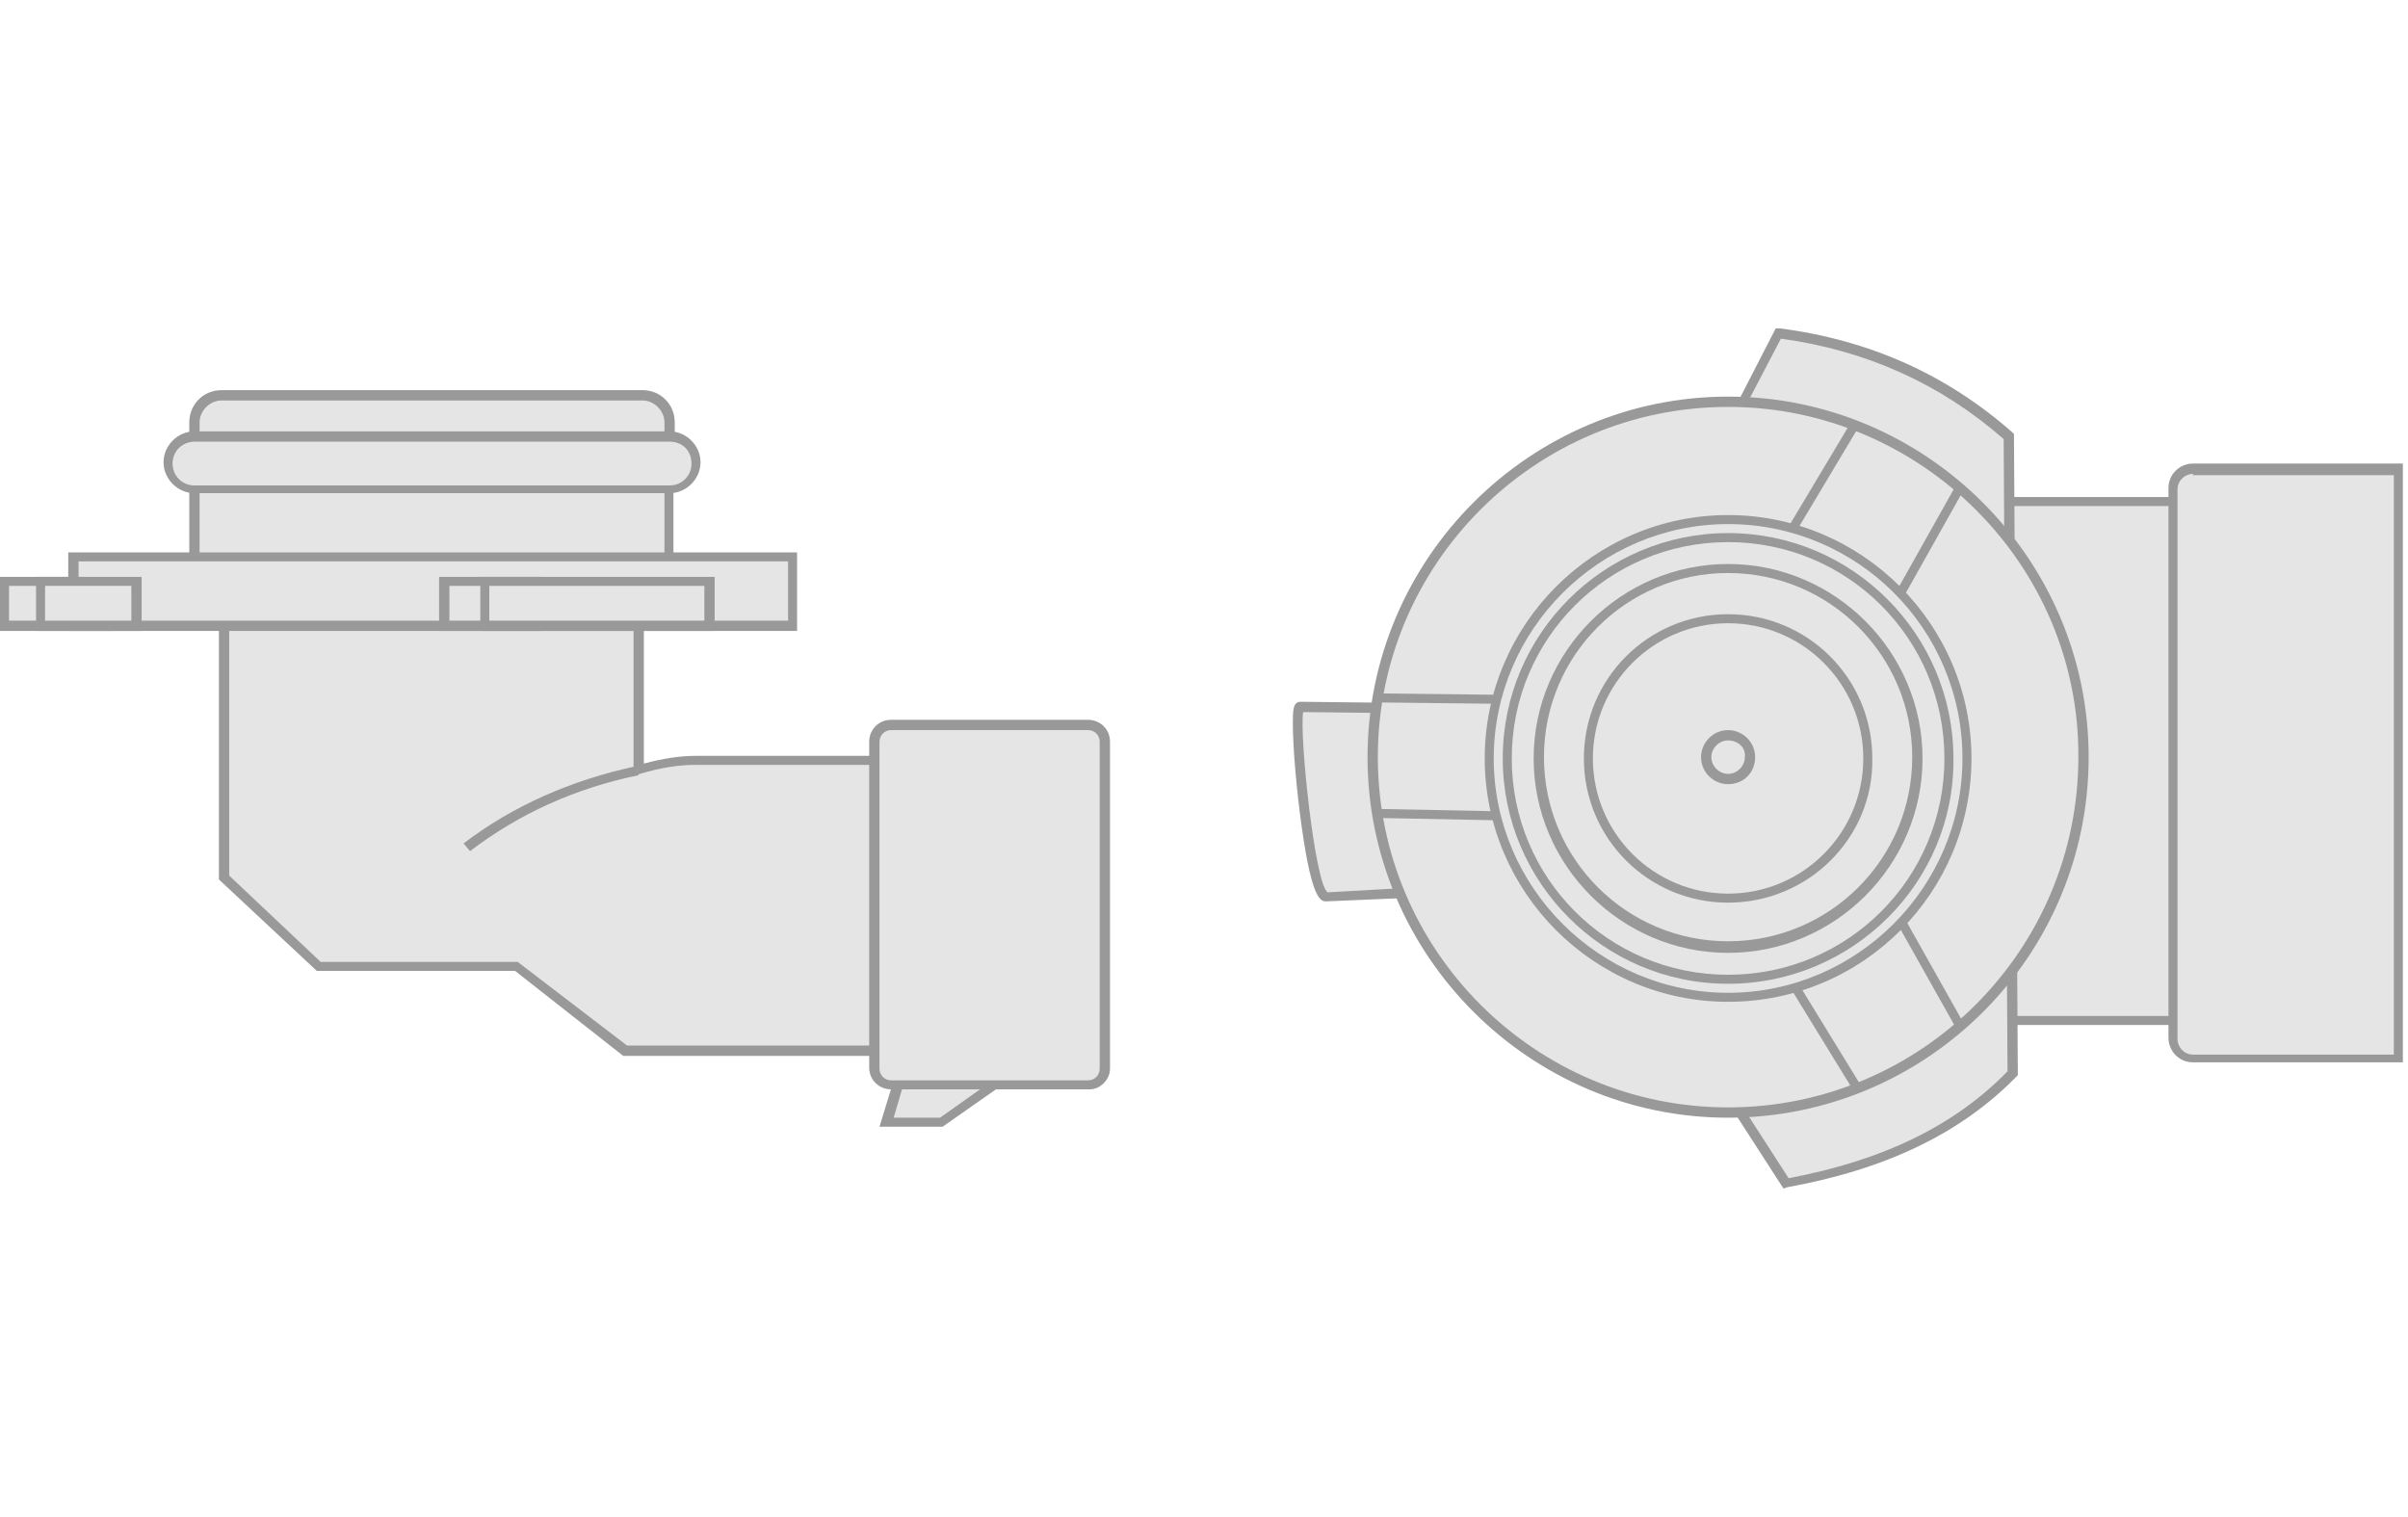 <?xml version="1.0" encoding="utf-8"?>
<!-- Generator: Adobe Illustrator 16.0.4, SVG Export Plug-In . SVG Version: 6.00 Build 0)  -->
<!DOCTYPE svg PUBLIC "-//W3C//DTD SVG 1.1//EN" "http://www.w3.org/Graphics/SVG/1.1/DTD/svg11.dtd">
<svg version="1.1" id="_x39_006" xmlns="http://www.w3.org/2000/svg" xmlns:xlink="http://www.w3.org/1999/xlink" x="0px" y="0px"
	 width="187px" height="117.8px" viewBox="0 0 187 117.8" style="enable-background:new 0 0 187 117.8;" xml:space="preserve">
<style type="text/css">
<![CDATA[
	.st0{fill:#999999;}
	.st1{fill-rule:evenodd;clip-rule:evenodd;fill:#e5e5e5;}
]]>
</style>
<g>
	<g>
		<g>
			<rect x="15.1" y="37" class="st1" width="36.9" height="6.4"/>
			<path class="st0" d="M52.3,43.9H14.7v-7.2h37.6V43.9z M15.5,43.1h36.1v-5.7H15.5V43.1z"/>
		</g>
		<g>
			<rect x="0.4" y="45.2" class="st1" width="8.1" height="3.4"/>
			<path class="st0" d="M8.8,49H0v-4.2h8.8V49z M0.7,48.2h7.4v-2.7H0.7V48.2z"/>
		</g>
		<g>
			<polygon class="st1" points="68.8,87.1 70.1,83 79,83 73.1,87.1 			"/>
			<path class="st0" d="M73.2,87.5h-4.9l1.5-4.9H79l0.2,0.7L73.2,87.5z M69.4,86.8H73l4.8-3.4h-7.4L69.4,86.8z"/>
		</g>
		<g>
			<path class="st1" d="M17.4,48.3h32.2v11.5c1.3-0.4,2.9-0.7,4.4-0.7l14.1,0L68,81.6l-19.4,0L40.1,75H24.8l-7.4-6.9V48.3z"/>
			<path class="st0" d="M68.3,82l-19.9,0L40,75.4H24.6l-7.6-7.1V47.9H50v11.4c1.5-0.4,2.8-0.6,4-0.6l14.5,0L68.3,82z M48.7,81.2
				l18.9,0l0.1-21.8l-13.7,0c-1.2,0-2.7,0.2-4.3,0.7l-0.5,0.1V48.7H17.8V68l7.1,6.7h15.3L48.7,81.2z"/>
		</g>
		<g>
			<path class="st1" d="M17.2,30.7h32.7c1.1,0,2.1,0.9,2.1,2.1v2H15.1v-2C15.1,31.6,16,30.7,17.2,30.7z"/>
			<path class="st0" d="M52.3,35.1H14.7v-2.3c0-1.4,1.1-2.5,2.5-2.5h32.7c1.4,0,2.5,1.1,2.5,2.5V35.1z M15.5,34.4h36.1v-1.6
				c0-0.9-0.8-1.7-1.7-1.7H17.2c-0.9,0-1.7,0.8-1.7,1.7V34.4z"/>
		</g>
		<g>
			<rect x="5.7" y="43.3" class="st1" width="55.8" height="5.3"/>
			<path class="st0" d="M61.9,49H5.3v-6.1h56.6V49z M6.1,48.2h55.1v-4.6H6.1V48.2z"/>
		</g>
		<g>
			<rect x="34.5" y="45.2" class="st1" width="7.2" height="3.4"/>
			<path class="st0" d="M42.1,49h-8v-4.2h8V49z M34.9,48.2h6.5v-2.7h-6.5V48.2z"/>
		</g>
		<g>
			<rect x="37.7" y="45.2" class="st1" width="17.5" height="3.4"/>
			<path class="st0" d="M55.5,49H37.3v-4.2h18.2V49z M38,48.2h16.7v-2.7H38V48.2z"/>
		</g>
		<g>
			<path class="st1" d="M69.2,56.3h15.3c0.7,0,1.3,0.6,1.3,1.3v25.4c0,0.7-0.6,1.3-1.3,1.3H69.2c-0.7,0-1.3-0.6-1.3-1.3V57.6
				C67.9,56.9,68.5,56.3,69.2,56.3z"/>
			<path class="st0" d="M84.6,84.6H69.2c-0.9,0-1.7-0.7-1.7-1.7V57.6c0-0.9,0.7-1.7,1.7-1.7h15.3c0.9,0,1.7,0.7,1.7,1.7v25.4
				C86.2,83.8,85.5,84.6,84.6,84.6z M69.2,56.7c-0.5,0-0.9,0.4-0.9,0.9v25.4c0,0.5,0.4,0.9,0.9,0.9h15.3c0.5,0,0.9-0.4,0.9-0.9V57.6
				c0-0.5-0.4-0.9-0.9-0.9H69.2z"/>
		</g>
		<g>
			<path class="st1" d="M15.1,33.9H52c1.1,0,2,0.9,2,2v0c0,1.1-0.9,2-2,2H15.1c-1.1,0-2-0.9-2-2v0C13.1,34.8,14,33.9,15.1,33.9z"/>
			<path class="st0" d="M52,38.3H15.1c-1.3,0-2.4-1.1-2.4-2.4c0-1.3,1.1-2.4,2.4-2.4H52c1.3,0,2.4,1.1,2.4,2.4
				C54.4,37.2,53.3,38.3,52,38.3z M15.1,34.3c-0.9,0-1.7,0.7-1.7,1.7c0,0.9,0.7,1.7,1.7,1.7H52c0.9,0,1.7-0.7,1.7-1.7
				s-0.7-1.7-1.7-1.7H15.1z"/>
		</g>
		<g>
			<path class="st1" d="M49.6,59.8c-5.1,1.1-9.5,3.1-13.3,6"/>
			<path class="st0" d="M36.5,66.1l-0.5-0.6c3.8-2.9,8.3-4.9,13.4-6l0.2,0.7C44.7,61.2,40.3,63.2,36.5,66.1z"/>
		</g>
		<g>
			<rect x="3.1" y="45.2" class="st1" width="7.5" height="3.4"/>
			<path class="st0" d="M11,49H2.8v-4.2H11V49z M3.5,48.2h6.7v-2.7H3.5V48.2z"/>
		</g>
	</g>
	<g>
		<g>
			<rect x="154.6" y="38.9" class="st1" width="16.9" height="40.3"/>
			<path class="st0" d="M171.9,79.6h-17.7v-41h17.7V79.6z M155,78.9h16.2V39.3H155V78.9z"/>
		</g>
		<g>
			<path class="st1" d="M101,54.9L110,55l24.5-22.3l3.5-6.8c7.1,0.9,13,3.7,17.9,8l0.3,49.5c-4,4.1-9.6,7-17.6,8.5l-5-7.8
				l-23.6-14.8l-7.1,0.3C101.6,69.7,100.2,54.5,101,54.9z"/>
			<path class="st0" d="M138.5,92.3l-5.1-7.9L110,69.7l-7,0.3c-0.4,0-1.1,0-1.9-5.7c-0.4-2.8-0.7-6.2-0.7-8.1c0-1,0-1.7,0.6-1.7
				l0.1,0l8.8,0.1l24.4-22.1l3.6-7l0.3,0c7,0.9,13,3.6,18.1,8.1l0.1,0.1l0.3,49.8l-0.1,0.1c-4.3,4.4-10.1,7.2-17.8,8.6L138.5,92.3z
				 M110.2,68.9l23.8,15l4.9,7.6c7.4-1.4,12.9-4.1,17-8.3l-0.3-49.1c-4.9-4.3-10.7-6.9-17.3-7.8l-3.5,6.7l-24.6,22.4l-9-0.1
				c-0.3,1.8,0.9,13.3,1.9,14L110.2,68.9z"/>
		</g>
		<g>
			<path class="st1" d="M134.2,86.5c15.2,0,27.6-12.4,27.6-27.6c0-15.2-12.4-27.6-27.6-27.6c-15.2,0-27.6,12.4-27.6,27.6
				C106.6,74.1,119,86.5,134.2,86.5z"/>
			<path class="st0" d="M134.2,86.8c-15.4,0-28-12.6-28-28c0-15.4,12.6-28,28-28c15.4,0,28,12.6,28,28
				C162.2,74.3,149.6,86.8,134.2,86.8z M134.2,31.6c-15,0-27.2,12.2-27.2,27.2c0,15,12.2,27.2,27.2,27.2c15,0,27.2-12.2,27.2-27.2
				C161.5,43.9,149.2,31.6,134.2,31.6z"/>
		</g>
		<g>
			<path class="st1" d="M134.2,77.4c10.2,0,18.5-8.3,18.5-18.5c0-10.2-8.3-18.5-18.5-18.5c-10.2,0-18.5,8.3-18.5,18.5
				C115.7,69.1,124,77.4,134.2,77.4z"/>
			<path class="st0" d="M134.2,77.8c-10.4,0-18.9-8.5-18.9-18.9S123.8,40,134.2,40c10.4,0,18.9,8.5,18.9,18.9S144.7,77.8,134.2,77.8
				z M134.2,40.7c-10,0-18.2,8.2-18.2,18.2c0,10,8.2,18.2,18.2,18.2c10,0,18.2-8.2,18.2-18.2C152.4,48.8,144.2,40.7,134.2,40.7z"/>
		</g>
		<g>
			<path class="st1" d="M134.2,76c9.5,0,17.2-7.7,17.2-17.2c0-9.5-7.7-17.2-17.2-17.2c-9.5,0-17.2,7.7-17.2,17.2
				C117.1,68.3,124.8,76,134.2,76z"/>
			<path class="st0" d="M134.2,76.4c-9.7,0-17.5-7.9-17.5-17.5c0-9.7,7.9-17.5,17.5-17.5c9.7,0,17.5,7.9,17.5,17.5
				C151.8,68.5,143.9,76.4,134.2,76.4z M134.2,42.1c-9.3,0-16.8,7.5-16.8,16.8c0,9.3,7.5,16.8,16.8,16.8c9.3,0,16.8-7.5,16.8-16.8
				C151,49.6,143.5,42.1,134.2,42.1z"/>
		</g>
		<g>
			<path class="st1" d="M134.2,73.6c8.1,0,14.7-6.6,14.7-14.7c0-8.1-6.6-14.7-14.7-14.7c-8.1,0-14.7,6.6-14.7,14.7
				C119.5,67,126.1,73.6,134.2,73.6z"/>
			<path class="st0" d="M134.2,74c-8.3,0-15.1-6.8-15.1-15.1c0-8.3,6.8-15.1,15.1-15.1c8.3,0,15.1,6.8,15.1,15.1
				C149.3,67.2,142.5,74,134.2,74z M134.2,44.5c-7.9,0-14.3,6.4-14.3,14.3s6.4,14.3,14.3,14.3c7.9,0,14.3-6.4,14.3-14.3
				S142.1,44.5,134.2,44.5z"/>
		</g>
		<g>
			<path class="st1" d="M134.2,69.7c6,0,10.9-4.9,10.9-10.9c0-6-4.9-10.9-10.9-10.9c-6,0-10.9,4.9-10.9,10.9
				C123.3,64.9,128.2,69.7,134.2,69.7z"/>
			<path class="st0" d="M134.2,70.1c-6.2,0-11.2-5-11.2-11.2c0-6.2,5-11.2,11.2-11.2s11.2,5,11.2,11.2
				C145.5,65.1,140.4,70.1,134.2,70.1z M134.2,48.4c-5.8,0-10.5,4.7-10.5,10.5s4.7,10.5,10.5,10.5c5.8,0,10.5-4.7,10.5-10.5
				S140,48.4,134.2,48.4z"/>
		</g>
		<g>
			<path class="st1" d="M134.2,60.6c0.9,0,1.7-0.8,1.7-1.7c0-0.9-0.8-1.7-1.7-1.7c-0.9,0-1.7,0.8-1.7,1.7
				C132.5,59.8,133.3,60.6,134.2,60.6z"/>
			<path class="st0" d="M134.2,60.9c-1.1,0-2.1-0.9-2.1-2.1c0-1.1,0.9-2.1,2.1-2.1c1.1,0,2.1,0.9,2.1,2.1
				C136.3,60,135.4,60.9,134.2,60.9z M134.2,57.5c-0.7,0-1.3,0.6-1.3,1.3c0,0.7,0.6,1.3,1.3,1.3c0.7,0,1.3-0.6,1.3-1.3
				C135.6,58.1,135,57.5,134.2,57.5z"/>
		</g>
		<g>
			<line class="st1" x1="107" y1="54.2" x2="116.3" y2="54.3"/>
			
				<rect x="107" y="53.9" transform="matrix(1 1.147776e-02 -1.147776e-02 1 0.63 -1.278)" class="st0" width="9.3" height="0.7"/>
		</g>
		<g>
			<line class="st1" x1="106.9" y1="63.1" x2="116.2" y2="63.3"/>
			
				<rect x="106.9" y="62.9" transform="matrix(1 1.969076e-02 -1.969076e-02 1 1.267 -2.185)" class="st0" width="9.3" height="0.7"/>
		</g>
		<g>
			<line class="st1" x1="139.3" y1="41" x2="144" y2="33.1"/>
			
				<rect x="141.3" y="32.5" transform="matrix(0.858 0.513 -0.513 0.858 39.133 -67.5)" class="st0" width="0.7" height="9.1"/>
		</g>
		<g>
			<line class="st1" x1="147.5" y1="46.1" x2="152.1" y2="37.9"/>
			
				<rect x="149.5" y="37.3" transform="matrix(0.872 0.49 -0.49 0.872 39.75 -67.988)" class="st0" width="0.7" height="9.4"/>
		</g>
		<g>
			<line class="st1" x1="139.4" y1="76.8" x2="144.2" y2="84.6"/>
			
				<rect x="137.2" y="80.3" transform="matrix(0.523 0.852 -0.852 0.523 136.407 -82.356)" class="st0" width="9.2" height="0.7"/>
		</g>
		<g>
			<line class="st1" x1="147.7" y1="71.7" x2="152.3" y2="79.9"/>
			
				<rect x="145.2" y="75.4" transform="matrix(0.49 0.871 -0.871 0.49 142.444 -92.081)" class="st0" width="9.4" height="0.7"/>
		</g>
		<g>
			<path class="st1" d="M170.3,36.4h15.9v45.7h-15.9c-0.8,0-1.5-0.7-1.5-1.5V37.9C168.8,37.1,169.4,36.4,170.3,36.4z"/>
			<path class="st0" d="M186.6,82.5h-16.3c-1.1,0-1.9-0.9-1.9-1.9V37.9c0-1.1,0.9-1.9,1.9-1.9h16.3V82.5z M170.3,36.8
				c-0.6,0-1.2,0.5-1.2,1.2v42.7c0,0.6,0.5,1.2,1.2,1.2h15.6v-45H170.3z"/>
		</g>
	</g>
</g>
</svg>
